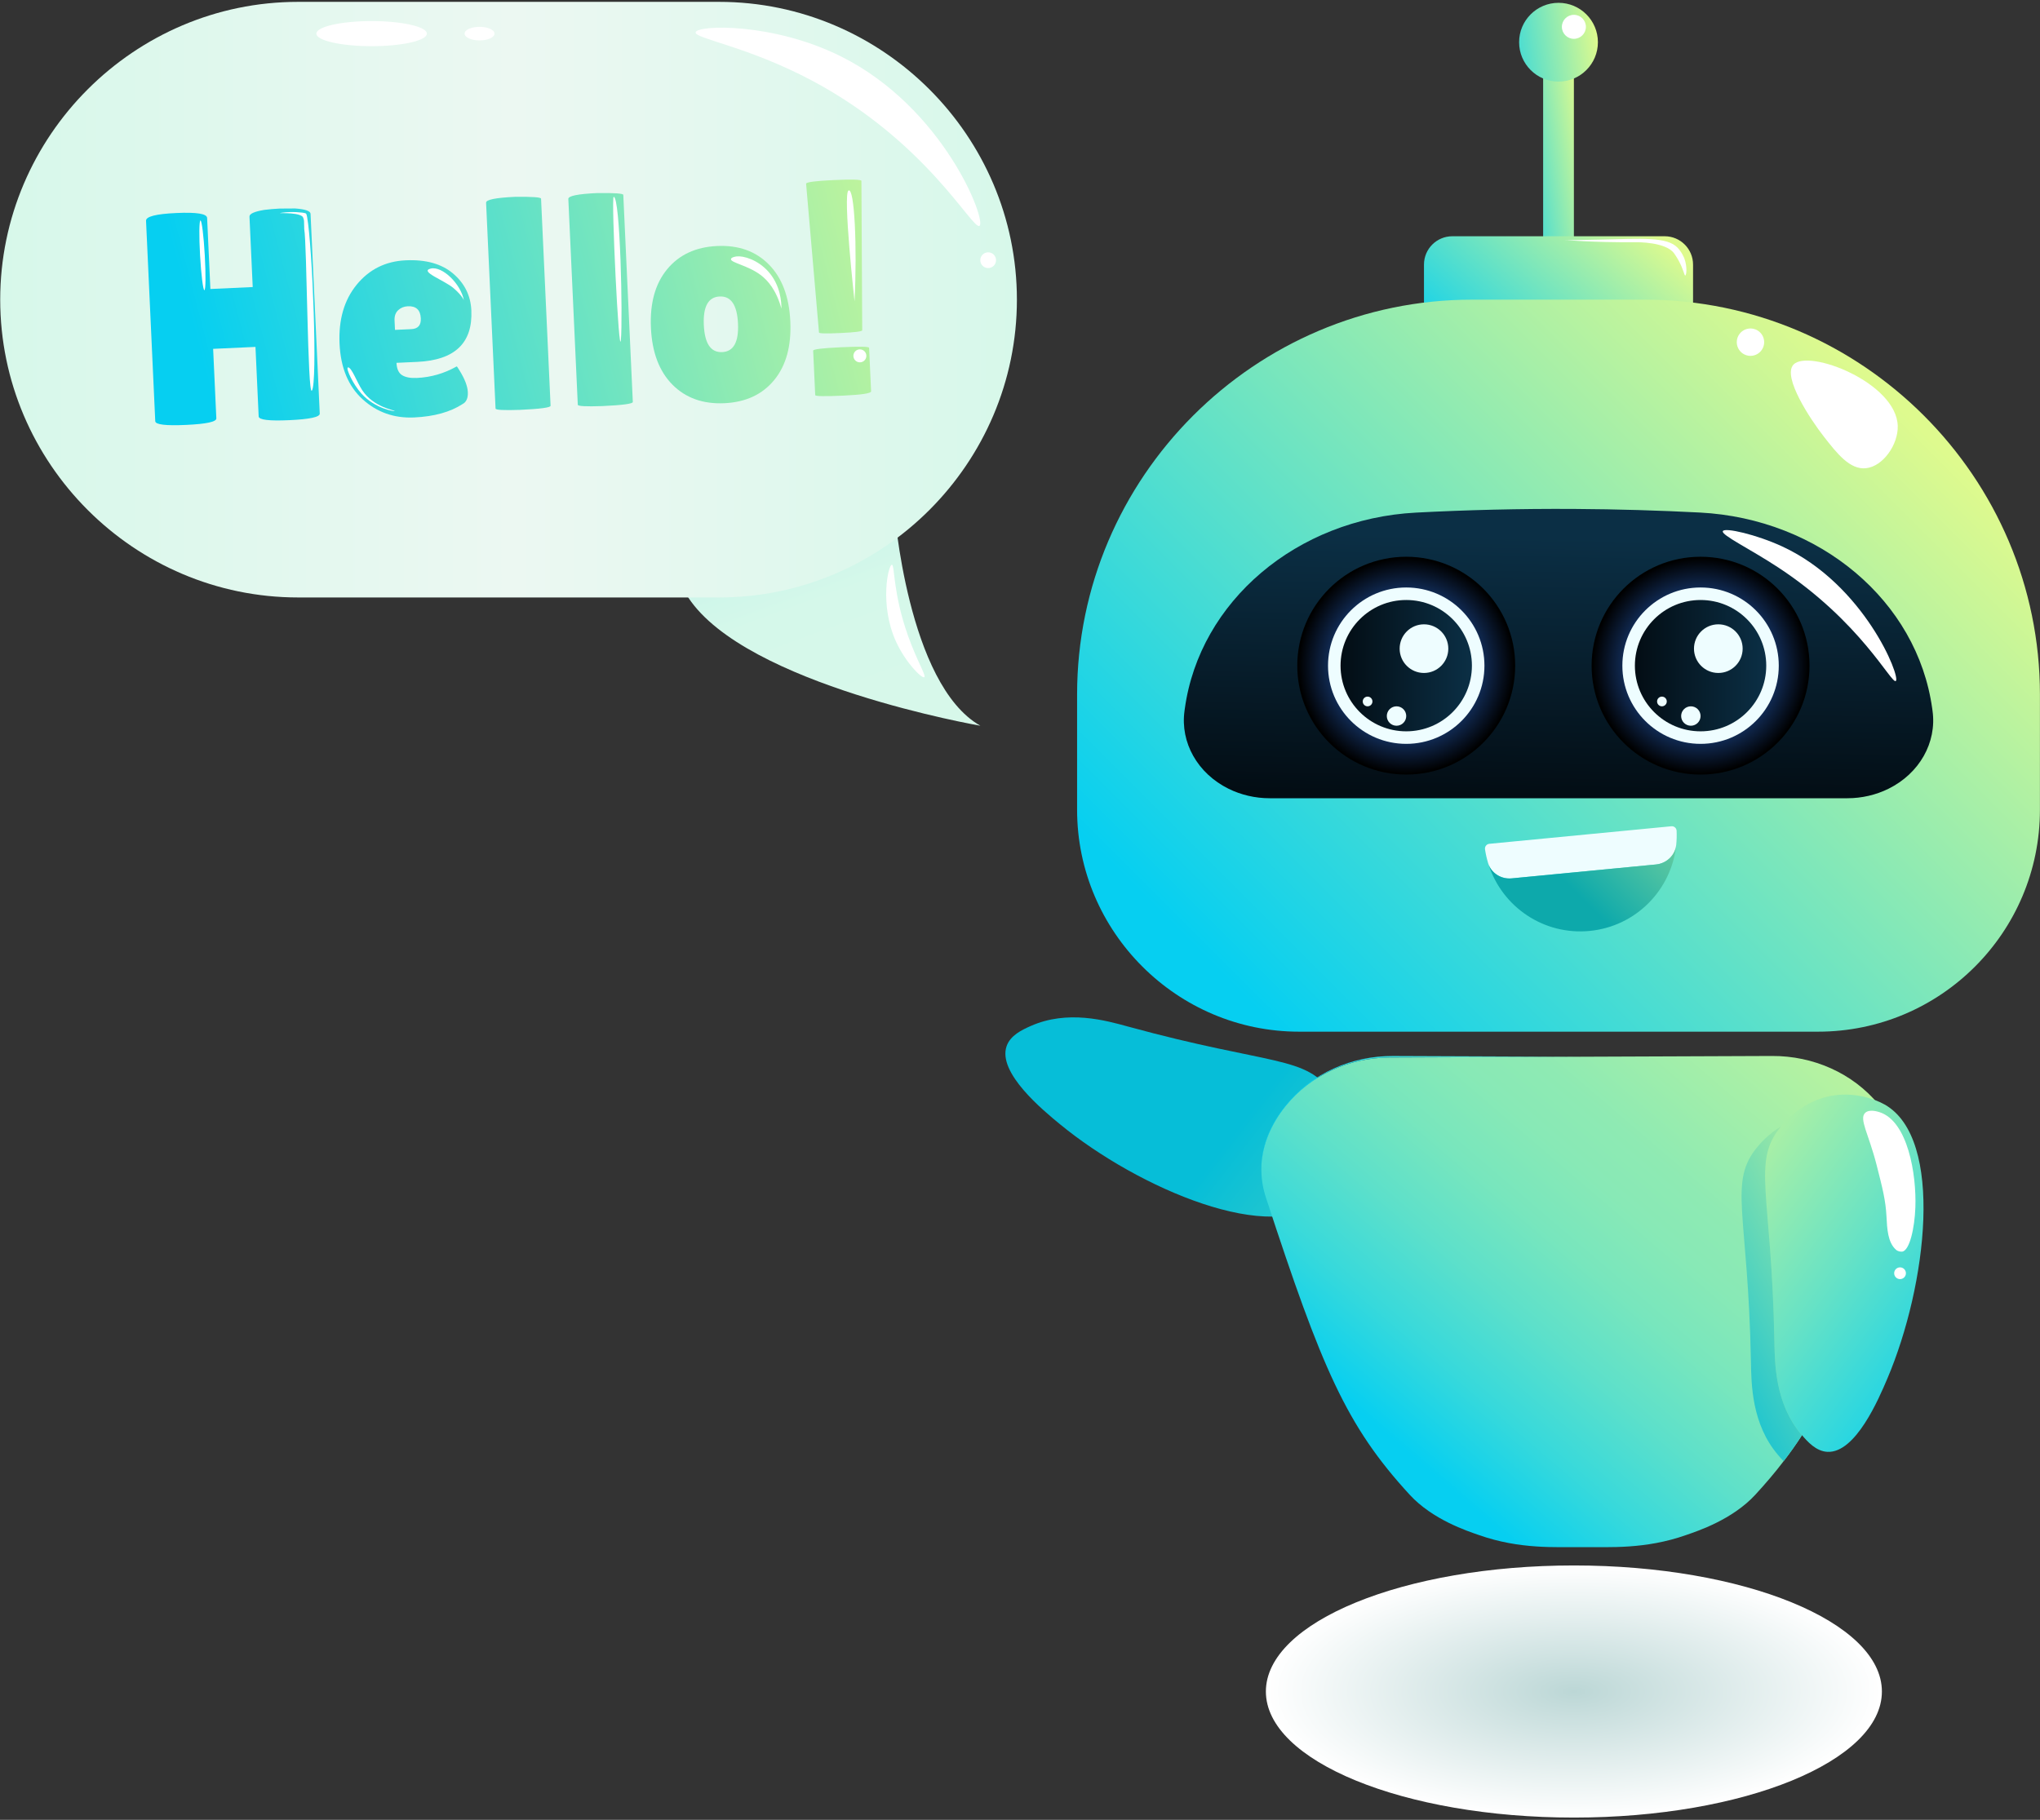<svg width="325" height="290" viewBox="0 0 325 290" fill="none" xmlns="http://www.w3.org/2000/svg">
<rect x="0" y="0" width="325" height="290" fill="#333333" stroke="none"/>
<path d="M142.472 81.096C142.472 81.096 144.547 109.052 156.181 115.65C156.181 115.65 118.828 109.199 109.643 95.21C100.458 81.22 142.472 81.096 142.472 81.096Z" fill="url(#paint0_linear_57_71)"/>
<path d="M179.677 163.581C202.694 169.886 208.132 168.121 212.234 174.291C212.705 174.999 215.11 178.619 214.629 183.265C214.245 186.967 212.183 189.824 210.886 191.08C203.001 198.713 181.304 189.375 168.878 179.162C166.169 176.935 158.9 170.962 160.364 166.719C160.964 164.981 162.827 164.117 164.164 163.519C170.075 160.875 176.206 162.63 179.677 163.581Z" fill="url(#paint1_linear_57_71)"/>
<path d="M250.742 8.869H245.843V41.017H250.742V8.869Z" fill="url(#paint2_linear_57_71)"/>
<path d="M265.21 58.774H231.376C228.881 58.774 226.859 56.752 226.859 54.257V42.165C226.859 39.67 228.881 37.648 231.376 37.648H265.21C267.705 37.648 269.727 39.67 269.727 42.165V54.257C269.726 56.752 267.704 58.774 265.21 58.774Z" fill="url(#paint3_linear_57_71)"/>
<path d="M324.989 129.042C324.989 148.572 309.156 164.405 289.626 164.405H206.959C187.509 164.405 171.596 148.492 171.596 129.042V110.672C171.596 76.067 199.909 47.753 234.515 47.753H262.071C296.676 47.753 324.99 76.066 324.99 110.672L324.989 129.042Z" fill="url(#paint4_linear_57_71)"/>
<path d="M300.862 125.693C298.855 126.685 296.605 127.205 294.319 127.205H202.267C199.981 127.205 197.731 126.685 195.724 125.693C190.794 123.256 188.012 118.335 188.708 113.287L188.759 112.92C191.118 95.821 206.604 82.675 225.59 81.687C233.623 81.269 242.053 81.053 250.846 81.104C257.734 81.144 264.392 81.346 270.803 81.676C289.861 82.658 305.461 95.752 307.829 112.916C307.846 113.039 307.863 113.163 307.88 113.286C308.575 118.335 305.792 123.256 300.862 125.693Z" fill="url(#paint5_linear_57_71)"/>
<path d="M224.032 123.437C233.618 123.437 241.39 115.665 241.39 106.079C241.39 96.492 233.618 88.721 224.032 88.721C214.445 88.721 206.674 96.492 206.674 106.079C206.674 115.665 214.445 123.437 224.032 123.437Z" fill="url(#paint6_radial_57_71)"/>
<path d="M224.032 118.538C230.913 118.538 236.491 112.96 236.491 106.079C236.491 99.198 230.913 93.62 224.032 93.62C217.151 93.62 211.573 99.198 211.573 106.079C211.573 112.96 217.151 118.538 224.032 118.538Z" fill="#EEFDFF"/>
<path d="M224.032 116.542C229.811 116.542 234.496 111.857 234.496 106.078C234.496 100.299 229.811 95.614 224.032 95.614C218.253 95.614 213.568 100.299 213.568 106.078C213.568 111.857 218.253 116.542 224.032 116.542Z" fill="url(#paint7_linear_57_71)"/>
<path d="M230.735 103.366C230.735 105.507 229 107.242 226.859 107.242C224.718 107.242 222.983 105.506 222.983 103.366C222.983 101.226 224.718 99.49 226.859 99.49C229 99.49 230.735 101.226 230.735 103.366Z" fill="#EEFDFF"/>
<path d="M222.485 115.651C223.339 115.651 224.032 114.958 224.032 114.104C224.032 113.249 223.339 112.557 222.485 112.557C221.63 112.557 220.938 113.249 220.938 114.104C220.938 114.958 221.63 115.651 222.485 115.651Z" fill="#EEFDFF"/>
<path d="M218.649 111.783C218.649 112.21 218.303 112.556 217.876 112.556C217.449 112.556 217.103 112.21 217.103 111.783C217.103 111.356 217.449 111.01 217.876 111.01C218.303 111.01 218.649 111.357 218.649 111.783Z" fill="#EEFDFF"/>
<path d="M270.924 123.437C280.51 123.437 288.282 115.665 288.282 106.079C288.282 96.492 280.51 88.721 270.924 88.721C261.337 88.721 253.566 96.492 253.566 106.079C253.566 115.665 261.337 123.437 270.924 123.437Z" fill="url(#paint8_radial_57_71)"/>
<path d="M270.924 118.538C277.805 118.538 283.383 112.96 283.383 106.079C283.383 99.198 277.805 93.62 270.924 93.62C264.043 93.62 258.465 99.198 258.465 106.079C258.465 112.96 264.043 118.538 270.924 118.538Z" fill="#EEFDFF"/>
<path d="M270.924 116.542C276.703 116.542 281.388 111.857 281.388 106.078C281.388 100.299 276.703 95.614 270.924 95.614C265.145 95.614 260.46 100.299 260.46 106.078C260.46 111.857 265.145 116.542 270.924 116.542Z" fill="url(#paint9_linear_57_71)"/>
<path d="M277.628 103.366C277.628 105.507 275.892 107.242 273.752 107.242C271.612 107.242 269.875 105.506 269.875 103.366C269.875 101.226 271.611 99.49 273.752 99.49C275.893 99.49 277.628 101.226 277.628 103.366Z" fill="#EEFDFF"/>
<path d="M269.377 115.651C270.231 115.651 270.924 114.958 270.924 114.104C270.924 113.249 270.231 112.557 269.377 112.557C268.522 112.557 267.83 113.249 267.83 114.104C267.83 114.958 268.522 115.651 269.377 115.651Z" fill="#EEFDFF"/>
<path d="M265.541 111.783C265.541 112.21 265.195 112.556 264.768 112.556C264.341 112.556 263.995 112.21 263.995 111.783C263.995 111.356 264.341 111.01 264.768 111.01C265.195 111.01 265.541 111.357 265.541 111.783Z" fill="#EEFDFF"/>
<path d="M254.569 6.726C254.569 10.192 251.759 13.003 248.292 13.003C244.826 13.003 242.016 10.193 242.016 6.726C242.016 3.26 244.826 0.449 248.292 0.449C251.759 0.449 254.569 3.259 254.569 6.726Z" fill="url(#paint10_linear_57_71)"/>
<path d="M252.656 4.276C252.656 5.333 251.799 6.189 250.742 6.189C249.685 6.189 248.828 5.332 248.828 4.276C248.828 3.219 249.685 2.362 250.742 2.362C251.799 2.363 252.656 3.219 252.656 4.276Z" fill="white"/>
<path d="M302.337 67.878C302.42 70.808 300.028 74.313 297.288 74.612C294.72 74.893 292.669 72.269 290.554 69.563C288.469 66.896 283.91 60.044 285.726 58.106C288.119 55.551 302.14 60.965 302.337 67.878Z" fill="white"/>
<path d="M278.875 56.708C280.079 56.708 281.056 55.731 281.056 54.527C281.056 53.322 280.079 52.346 278.875 52.346C277.67 52.346 276.694 53.322 276.694 54.527C276.694 55.731 277.67 56.708 278.875 56.708Z" fill="white"/>
<path d="M302.026 108.526C301.326 109.02 296.447 99.08 283.349 90.462C278.745 87.432 274.2 85.273 274.47 84.645C274.744 84.008 279.863 85.193 283.961 87.094C297.019 93.152 302.858 107.939 302.026 108.526Z" fill="white"/>
<path d="M268.486 43.903C268.33 43.925 268.23 43.008 267.466 41.591C267.466 41.591 267.109 40.928 266.701 40.366C265.386 38.556 260.928 38.596 260.578 38.599C253.635 38.659 249.171 38.219 249.173 38.261C249.174 38.296 252.43 38.23 254.816 38.182C261.547 38.045 265.557 37.683 267.276 39.486C267.989 40.234 268.348 41.208 268.348 41.208C268.834 42.53 268.672 43.876 268.486 43.903Z" fill="white"/>
<path d="M267.042 134.654C266.872 136.317 265.488 137.598 263.824 137.758L240.83 139.975C239.167 140.135 237.563 139.144 237.078 137.544C236.862 136.833 236.696 136.1 236.583 135.346C236.552 135.138 236.607 134.926 236.737 134.759C236.867 134.593 237.059 134.488 237.269 134.467L266.278 131.669C266.485 131.649 266.69 131.715 266.847 131.851C267.004 131.987 267.097 132.182 267.106 132.389C267.141 133.156 267.118 133.912 267.042 134.654Z" fill="#EEFDFF"/>
<path d="M267.043 134.656C266.308 141.784 260.641 147.644 253.238 148.351C245.936 149.058 239.341 144.53 237.173 137.825C237.752 139.258 239.258 140.131 240.829 139.974L263.829 137.76C265.491 137.595 266.869 136.318 267.043 134.656Z" fill="url(#paint11_linear_57_71)"/>
<path d="M303.271 186.299C303.271 186.51 303.271 186.712 303.262 186.905C303.189 188.834 302.738 190.285 302.518 190.937C296.189 210.272 292.396 220.468 287.078 228.716C286.16 230.14 285.195 231.508 284.157 232.849C282.798 234.64 281.31 236.385 279.656 238.186C275.982 242.182 270.425 243.991 268.634 244.616C262.085 246.931 256.298 246.508 252.45 246.545H251.779C247.921 246.508 242.144 246.931 235.595 244.616C233.804 243.991 228.238 242.182 224.573 238.186C214.469 227.191 210.584 218.052 201.711 190.937C201.5 190.313 201.077 188.962 200.976 187.153C200.949 186.629 200.939 186.106 200.967 185.582C201.16 182.34 202.473 179.161 204.807 176.259C208.803 171.281 214.975 168.553 221.359 168.525L252.12 168.396L282.321 168.277C288.843 168.249 295.162 170.987 299.304 176.029C301.307 178.472 302.583 181.108 303.052 183.827C303.116 184.213 303.171 184.608 303.208 184.994C303.243 185.426 303.271 185.858 303.271 186.299Z" fill="url(#paint12_linear_57_71)"/>
<path d="M252.114 168.4L221.353 168.529C214.969 168.557 208.797 171.285 204.801 176.263C202.468 179.166 201.155 182.344 200.961 185.586C201.117 182.261 202.486 179 204.92 176.033C209.053 170.99 215.382 168.253 221.903 168.281L252.114 168.4Z" fill="url(#paint13_linear_57_71)"/>
<path d="M282.687 213.72C282.238 189.859 279.009 185.14 283.771 179.464C284.318 178.812 287.111 175.483 291.704 174.633C295.364 173.956 298.686 175.128 300.258 176.018C309.806 181.427 306.973 204.878 300.683 219.682C299.312 222.91 295.633 231.569 291.149 231.362C289.312 231.277 287.957 229.733 287.007 228.62C282.802 223.695 282.755 217.317 282.687 213.72Z" fill="url(#paint14_linear_57_71)"/>
<path d="M287.077 228.716C286.159 230.14 285.194 231.508 284.156 232.849C283.825 232.509 283.531 232.169 283.265 231.857C279.058 226.934 279.012 220.559 278.948 216.959C278.498 193.096 275.265 188.384 280.032 182.707C280.381 182.285 281.658 180.769 283.734 179.511C279.031 185.169 282.237 189.927 282.687 213.717C282.751 217.317 282.806 223.692 287.004 228.625C287.031 228.652 287.059 228.679 287.077 228.716Z" fill="url(#paint15_linear_57_71)"/>
<path d="M300.542 193.849C300.407 191.285 299.926 189.4 298.964 185.628C297.706 180.694 296.128 178.289 297.153 177.336C297.82 176.716 299.134 177.135 299.432 177.23C303.942 178.669 305.338 187.13 305.144 192.425C305.025 195.667 304.234 199.292 303.046 199.452C302.859 199.477 302.393 199.453 302.06 199.158C300.734 197.987 300.645 195.798 300.542 193.849Z" fill="white"/>
<path d="M303.639 202.899C303.639 203.416 303.22 203.835 302.703 203.835C302.186 203.835 301.767 203.416 301.767 202.899C301.767 202.382 302.186 201.963 302.703 201.963C303.22 201.963 303.639 202.382 303.639 202.899Z" fill="white"/>
<path d="M250.742 289.644C277.842 289.644 299.812 280.65 299.812 269.555C299.812 258.46 277.842 249.466 250.742 249.466C223.641 249.466 201.672 258.46 201.672 269.555C201.672 280.65 223.641 289.644 250.742 289.644Z" fill="url(#paint16_radial_57_71)"/>
<path d="M114.55 95.21H47.49C21.389 95.21 0.033 73.854 0.033 47.753C0.033 21.652 21.389 0.296 47.49 0.296H114.55C140.651 0.296 162.007 21.652 162.007 47.753C162.007 73.854 140.652 95.21 114.55 95.21Z" fill="url(#paint17_linear_57_71)"/>
<path d="M50.94 65.913C50.965 66.459 49.355 66.806 46.112 66.956C42.868 67.105 41.234 66.907 41.209 66.361L40.7 55.281L33.956 55.591L34.465 66.671C34.49 67.217 32.881 67.565 29.637 67.714C26.393 67.863 24.759 67.665 24.734 67.119L23.266 35.18C23.235 34.506 24.841 34.094 28.085 33.945C31.329 33.796 32.966 34.059 32.997 34.733L33.517 46.054L40.262 45.744L39.746 34.52C39.725 34.07 40.513 33.712 42.11 33.446C42.942 33.344 43.759 33.274 44.563 33.237L47.024 33.22C48.639 33.339 49.457 33.623 49.477 34.073L50.94 65.913Z" fill="url(#paint18_linear_57_71)"/>
<path d="M73.703 64.383C71.734 65.664 69.16 66.378 65.981 66.524C62.802 66.67 60.07 65.709 57.787 63.642C55.503 61.575 54.273 58.623 54.097 54.785C53.921 50.948 54.83 47.808 56.826 45.366C58.821 42.925 61.425 41.63 64.637 41.483C67.848 41.335 70.366 42.04 72.192 43.598C74.018 45.156 74.984 47.107 75.092 49.451C75.331 54.654 72.464 57.392 66.491 57.667L63.167 57.82C63.211 58.784 63.507 59.438 64.053 59.783C64.6 60.128 65.387 60.277 66.415 60.229C68.663 60.126 70.775 59.514 72.751 58.393C72.781 58.36 72.936 58.577 73.215 59.047C74.049 60.393 74.488 61.539 74.532 62.486C74.577 63.435 74.299 64.067 73.703 64.383ZM67.042 50.738C66.98 49.389 66.29 48.745 64.974 48.806C64.363 48.834 63.85 49.043 63.434 49.432C63.017 49.822 62.825 50.37 62.858 51.076L62.927 52.569L65.528 52.449C66.587 52.401 67.092 51.831 67.042 50.738Z" fill="url(#paint19_linear_57_71)"/>
<path d="M87.715 64.657C87.728 64.946 86.097 65.166 82.821 65.316C80.25 65.402 78.96 65.333 78.949 65.108L77.441 32.302C77.419 31.82 78.965 31.508 82.081 31.365C84.814 31.336 86.187 31.434 86.198 31.658L87.715 64.657Z" fill="url(#paint20_linear_57_71)"/>
<path d="M100.817 64.055C100.83 64.344 99.199 64.564 95.923 64.714C93.352 64.8 92.062 64.731 92.051 64.506L90.543 31.7C90.521 31.218 92.067 30.906 95.183 30.763C97.917 30.734 99.289 30.832 99.3 31.057L100.817 64.055Z" fill="url(#paint21_linear_57_71)"/>
<path d="M107.135 61.303C105.026 59.178 103.881 56.158 103.701 52.239C103.521 48.322 104.384 45.209 106.289 42.901C108.194 40.593 110.849 39.359 114.253 39.203C117.657 39.047 120.406 40.032 122.499 42.156C124.592 44.279 125.729 47.301 125.909 51.219C126.089 55.139 125.234 58.251 123.345 60.557C121.455 62.864 118.808 64.097 115.405 64.254C112.001 64.409 109.244 63.426 107.135 61.303ZM114.647 47.248C112.832 47.331 111.993 48.85 112.129 51.804C112.265 54.76 113.24 56.194 115.054 56.111C116.868 56.029 117.708 54.51 117.572 51.554C117.437 48.599 116.461 47.163 114.647 47.248Z" fill="url(#paint22_linear_57_71)"/>
<path d="M129.549 55.879C129.539 55.654 131.019 55.473 133.99 55.337C136.96 55.2 138.45 55.228 138.459 55.421L138.778 62.358C138.793 62.68 137.314 62.908 134.344 63.045C131.373 63.182 129.883 63.153 129.875 62.961L129.549 55.879ZM137.365 52.623C137.374 52.816 136.23 52.965 133.934 53.07C131.637 53.176 130.486 53.149 130.478 52.988L128.423 29.283C128.411 29.027 129.874 28.83 132.813 28.695C135.751 28.56 137.226 28.605 137.236 28.83L137.365 52.623Z" fill="url(#paint23_linear_57_71)"/>
<path d="M136.14 48.023C136.14 48.023 134.241 30.824 135.185 30.355C136.129 29.887 136.578 39.281 136.14 48.023Z" fill="white"/>
<path d="M138.022 56.708C138.022 57.279 137.559 57.741 136.989 57.741C136.418 57.741 135.956 57.278 135.956 56.708C135.956 56.137 136.419 55.675 136.989 55.675C137.559 55.675 138.022 56.138 138.022 56.708Z" fill="white"/>
<path d="M124.49 49.176C124.496 48.217 124.381 45.483 122.396 43.267C120.689 41.362 118.406 40.74 117.367 40.861C117.169 40.884 116.497 41 116.453 41.281C116.362 41.862 119.107 42.268 121.16 43.807C122.309 44.667 123.671 46.205 124.49 49.176Z" fill="white"/>
<path d="M97.769 31.365C98.824 31.355 99.226 50.643 98.919 54.132C98.612 57.621 97.344 31.369 97.769 31.365Z" fill="white"/>
<path d="M73.908 47.88C73.446 45.272 70.469 42.344 68.611 42.802C66.752 43.26 70.813 44.67 72.269 45.928C73.724 47.187 73.908 47.88 73.908 47.88Z" fill="white"/>
<path d="M57.594 62.735C59.753 65.129 62.837 65.591 62.88 65.489C62.926 65.382 59.503 64.923 57.703 62.175C56.856 60.883 56.017 58.549 55.459 58.548C55.446 58.548 55.424 58.549 55.404 58.564C55.118 58.771 56.211 61.202 57.594 62.735Z" fill="white"/>
<path d="M49.688 62.248C48.999 63.194 48.907 38.853 48.466 36.474C48.466 36.474 48.466 36.474 48.466 36.318C48.457 36.162 48.448 35.85 48.438 35.225C48.436 35.087 48.308 34.61 48.198 34.51C47.296 33.694 43.332 34.105 45.022 33.884C46.515 33.689 48.238 33.835 48.677 33.993C48.869 34.062 48.88 34.435 48.926 34.573C49.789 39.395 50.606 60.999 49.688 62.248Z" fill="white"/>
<path d="M156.051 35.989C154.997 36.772 147.657 22.564 129.328 12.826C119.016 7.348 110.604 6.141 110.824 5.146C111.082 3.979 123.102 3.548 134 9C150.368 17.189 157.192 35.142 156.051 35.989Z" fill="white"/>
<path d="M157.428 42.719C158.121 42.719 158.683 42.157 158.683 41.464C158.683 40.771 158.121 40.209 157.428 40.209C156.735 40.209 156.173 40.771 156.173 41.464C156.173 42.157 156.735 42.719 157.428 42.719Z" fill="white"/>
<path d="M59.205 7.359C64.067 7.359 68.009 6.464 68.009 5.359C68.009 4.255 64.067 3.359 59.205 3.359C54.343 3.359 50.401 4.255 50.401 5.359C50.401 6.464 54.343 7.359 59.205 7.359Z" fill="white"/>
<path d="M78.78 5.359C78.78 5.957 77.713 6.442 76.396 6.442C75.079 6.442 74.012 5.957 74.012 5.359C74.012 4.761 75.079 4.276 76.396 4.276C77.713 4.276 78.78 4.761 78.78 5.359Z" fill="white"/>
<path d="M32.624 40.666C32.797 43.733 32.77 46.229 32.563 46.241C32.356 46.253 32.048 43.776 31.875 40.708C31.702 37.641 31.729 35.145 31.936 35.133C32.143 35.122 32.451 37.599 32.624 40.666Z" fill="white"/>
<path d="M144.667 101.333C146.098 105.351 147.596 107.699 147.25 107.916C146.86 108.161 144.279 105.604 142.75 102.249C140.075 96.379 141.512 90.018 142.083 89.999C142.564 89.984 142.219 94.461 144.667 101.333Z" fill="white"/>
<defs>
<linearGradient id="paint0_linear_57_71" x1="122.963" y1="78.794" x2="135.823" y2="113.698" gradientUnits="userSpaceOnUse">
<stop stop-color="#AEF0EB"/>
<stop offset="0.013" stop-color="#B0F0EB"/>
<stop offset="0.138" stop-color="#C2F4EB"/>
<stop offset="0.289" stop-color="#CEF6EA"/>
<stop offset="0.496" stop-color="#D5F8EA"/>
<stop offset="1" stop-color="#D7F8EA"/>
</linearGradient>
<linearGradient id="paint1_linear_57_71" x1="192.776" y1="178.087" x2="282.02" y2="247.446" gradientUnits="userSpaceOnUse">
<stop offset="0.04" stop-color="#06BED8"/>
<stop offset="1" stop-color="#DEFA8E"/>
</linearGradient>
<linearGradient id="paint2_linear_57_71" x1="238.309" y1="26.399" x2="253.005" y2="24.256" gradientUnits="userSpaceOnUse">
<stop offset="0.04" stop-color="#06CFF1"/>
<stop offset="1" stop-color="#DEFA8E"/>
</linearGradient>
<linearGradient id="paint3_linear_57_71" x1="234.56" y1="63.716" x2="260.641" y2="34.27" gradientUnits="userSpaceOnUse">
<stop offset="0.04" stop-color="#06CFF1"/>
<stop offset="1" stop-color="#DEFA8E"/>
</linearGradient>
<linearGradient id="paint4_linear_57_71" x1="196.784" y1="165.712" x2="300.133" y2="62.363" gradientUnits="userSpaceOnUse">
<stop offset="0.04" stop-color="#06CFF1"/>
<stop offset="1" stop-color="#DEFA8E"/>
</linearGradient>
<linearGradient id="paint5_linear_57_71" x1="248.021" y1="127.056" x2="248.939" y2="85.722" gradientUnits="userSpaceOnUse">
<stop stop-color="#030D14"/>
<stop offset="1" stop-color="#0B2F45"/>
</linearGradient>
<radialGradient id="paint6_radial_57_71" cx="0" cy="0" r="1" gradientUnits="userSpaceOnUse" gradientTransform="translate(224.031 106.079) scale(17.178 17.178)">
<stop offset="0.13" stop-color="#3280FC"/>
<stop offset="1"/>
</radialGradient>
<linearGradient id="paint7_linear_57_71" x1="213.567" y1="106.078" x2="234.496" y2="106.078" gradientUnits="userSpaceOnUse">
<stop stop-color="#030D14"/>
<stop offset="1" stop-color="#0B2F45"/>
</linearGradient>
<radialGradient id="paint8_radial_57_71" cx="0" cy="0" r="1" gradientUnits="userSpaceOnUse" gradientTransform="translate(270.924 106.079) scale(17.178)">
<stop offset="0.13" stop-color="#3280FC"/>
<stop offset="1"/>
</radialGradient>
<linearGradient id="paint9_linear_57_71" x1="260.459" y1="106.078" x2="281.388" y2="106.078" gradientUnits="userSpaceOnUse">
<stop stop-color="#030D14"/>
<stop offset="1" stop-color="#0B2F45"/>
</linearGradient>
<linearGradient id="paint10_linear_57_71" x1="235.08" y1="8.653" x2="254.529" y2="5.816" gradientUnits="userSpaceOnUse">
<stop offset="0.04" stop-color="#06CFF1"/>
<stop offset="1" stop-color="#DEFA8E"/>
</linearGradient>
<linearGradient id="paint11_linear_57_71" x1="247.664" y1="143.11" x2="277.587" y2="113.188" gradientUnits="userSpaceOnUse">
<stop offset="0.071" stop-color="#0DA9AB"/>
<stop offset="1" stop-color="#DEFA8E"/>
</linearGradient>
<linearGradient id="paint12_linear_57_71" x1="219.404" y1="233.914" x2="298.684" y2="141.334" gradientUnits="userSpaceOnUse">
<stop offset="0.04" stop-color="#06CFF1"/>
<stop offset="0.041" stop-color="#06CFF1"/>
<stop offset="0.161" stop-color="#37D9DB"/>
<stop offset="0.275" stop-color="#5DE0CA"/>
<stop offset="0.379" stop-color="#78E6BD"/>
<stop offset="0.472" stop-color="#88E9B6"/>
<stop offset="0.542" stop-color="#8EEAB3"/>
<stop offset="0.8" stop-color="#B9F39F"/>
<stop offset="1" stop-color="#DEFA8E"/>
</linearGradient>
<linearGradient id="paint13_linear_57_71" x1="215.204" y1="187.759" x2="262.88" y2="132.085" gradientUnits="userSpaceOnUse">
<stop offset="0.04" stop-color="#06CFF1"/>
<stop offset="1" stop-color="#DEFA8E"/>
</linearGradient>
<linearGradient id="paint14_linear_57_71" x1="317.643" y1="220.09" x2="258.284" y2="176.676" gradientUnits="userSpaceOnUse">
<stop offset="0.04" stop-color="#06CFF1"/>
<stop offset="0.073" stop-color="#0FD1ED"/>
<stop offset="0.415" stop-color="#67E2C5"/>
<stop offset="0.694" stop-color="#A7EFA7"/>
<stop offset="0.895" stop-color="#CFF795"/>
<stop offset="1" stop-color="#DEFA8E"/>
</linearGradient>
<linearGradient id="paint15_linear_57_71" x1="265.332" y1="215.88" x2="307.4" y2="193.957" gradientUnits="userSpaceOnUse">
<stop offset="0.04" stop-color="#06BED8"/>
<stop offset="1" stop-color="#DEFA8E"/>
</linearGradient>
<radialGradient id="paint16_radial_57_71" cx="0" cy="0" r="1" gradientUnits="userSpaceOnUse" gradientTransform="translate(250.742 269.555) scale(49.07 20.089)">
<stop stop-color="#BCD7D6"/>
<stop offset="1" stop-color="white"/>
</radialGradient>
<linearGradient id="paint17_linear_57_71" x1="0.033" y1="47.753" x2="162.007" y2="47.753" gradientUnits="userSpaceOnUse">
<stop stop-color="#D7F8EA"/>
<stop offset="0.505" stop-color="#ECF8F2"/>
<stop offset="1" stop-color="#D7F8EA"/>
</linearGradient>
<linearGradient id="paint18_linear_57_71" x1="25.57" y1="53.483" x2="154.899" y2="19.751" gradientUnits="userSpaceOnUse">
<stop offset="0.04" stop-color="#06CFF1"/>
<stop offset="1" stop-color="#DEFA8E"/>
</linearGradient>
<linearGradient id="paint19_linear_57_71" x1="28.254" y1="63.773" x2="157.584" y2="30.041" gradientUnits="userSpaceOnUse">
<stop offset="0.04" stop-color="#06CFF1"/>
<stop offset="1" stop-color="#DEFA8E"/>
</linearGradient>
<linearGradient id="paint20_linear_57_71" x1="27.959" y1="62.636" x2="157.285" y2="28.905" gradientUnits="userSpaceOnUse">
<stop offset="0.04" stop-color="#06CFF1"/>
<stop offset="1" stop-color="#DEFA8E"/>
</linearGradient>
<linearGradient id="paint21_linear_57_71" x1="28.647" y1="65.271" x2="157.973" y2="31.54" gradientUnits="userSpaceOnUse">
<stop offset="0.04" stop-color="#06CFF1"/>
<stop offset="1" stop-color="#DEFA8E"/>
</linearGradient>
<linearGradient id="paint22_linear_57_71" x1="30.827" y1="73.638" x2="160.157" y2="39.906" gradientUnits="userSpaceOnUse">
<stop offset="0.04" stop-color="#06CFF1"/>
<stop offset="1" stop-color="#DEFA8E"/>
</linearGradient>
<linearGradient id="paint23_linear_57_71" x1="30.59" y1="72.714" x2="159.916" y2="38.983" gradientUnits="userSpaceOnUse">
<stop offset="0.04" stop-color="#06CFF1"/>
<stop offset="1" stop-color="#DEFA8E"/>
</linearGradient>
</defs>
</svg>
